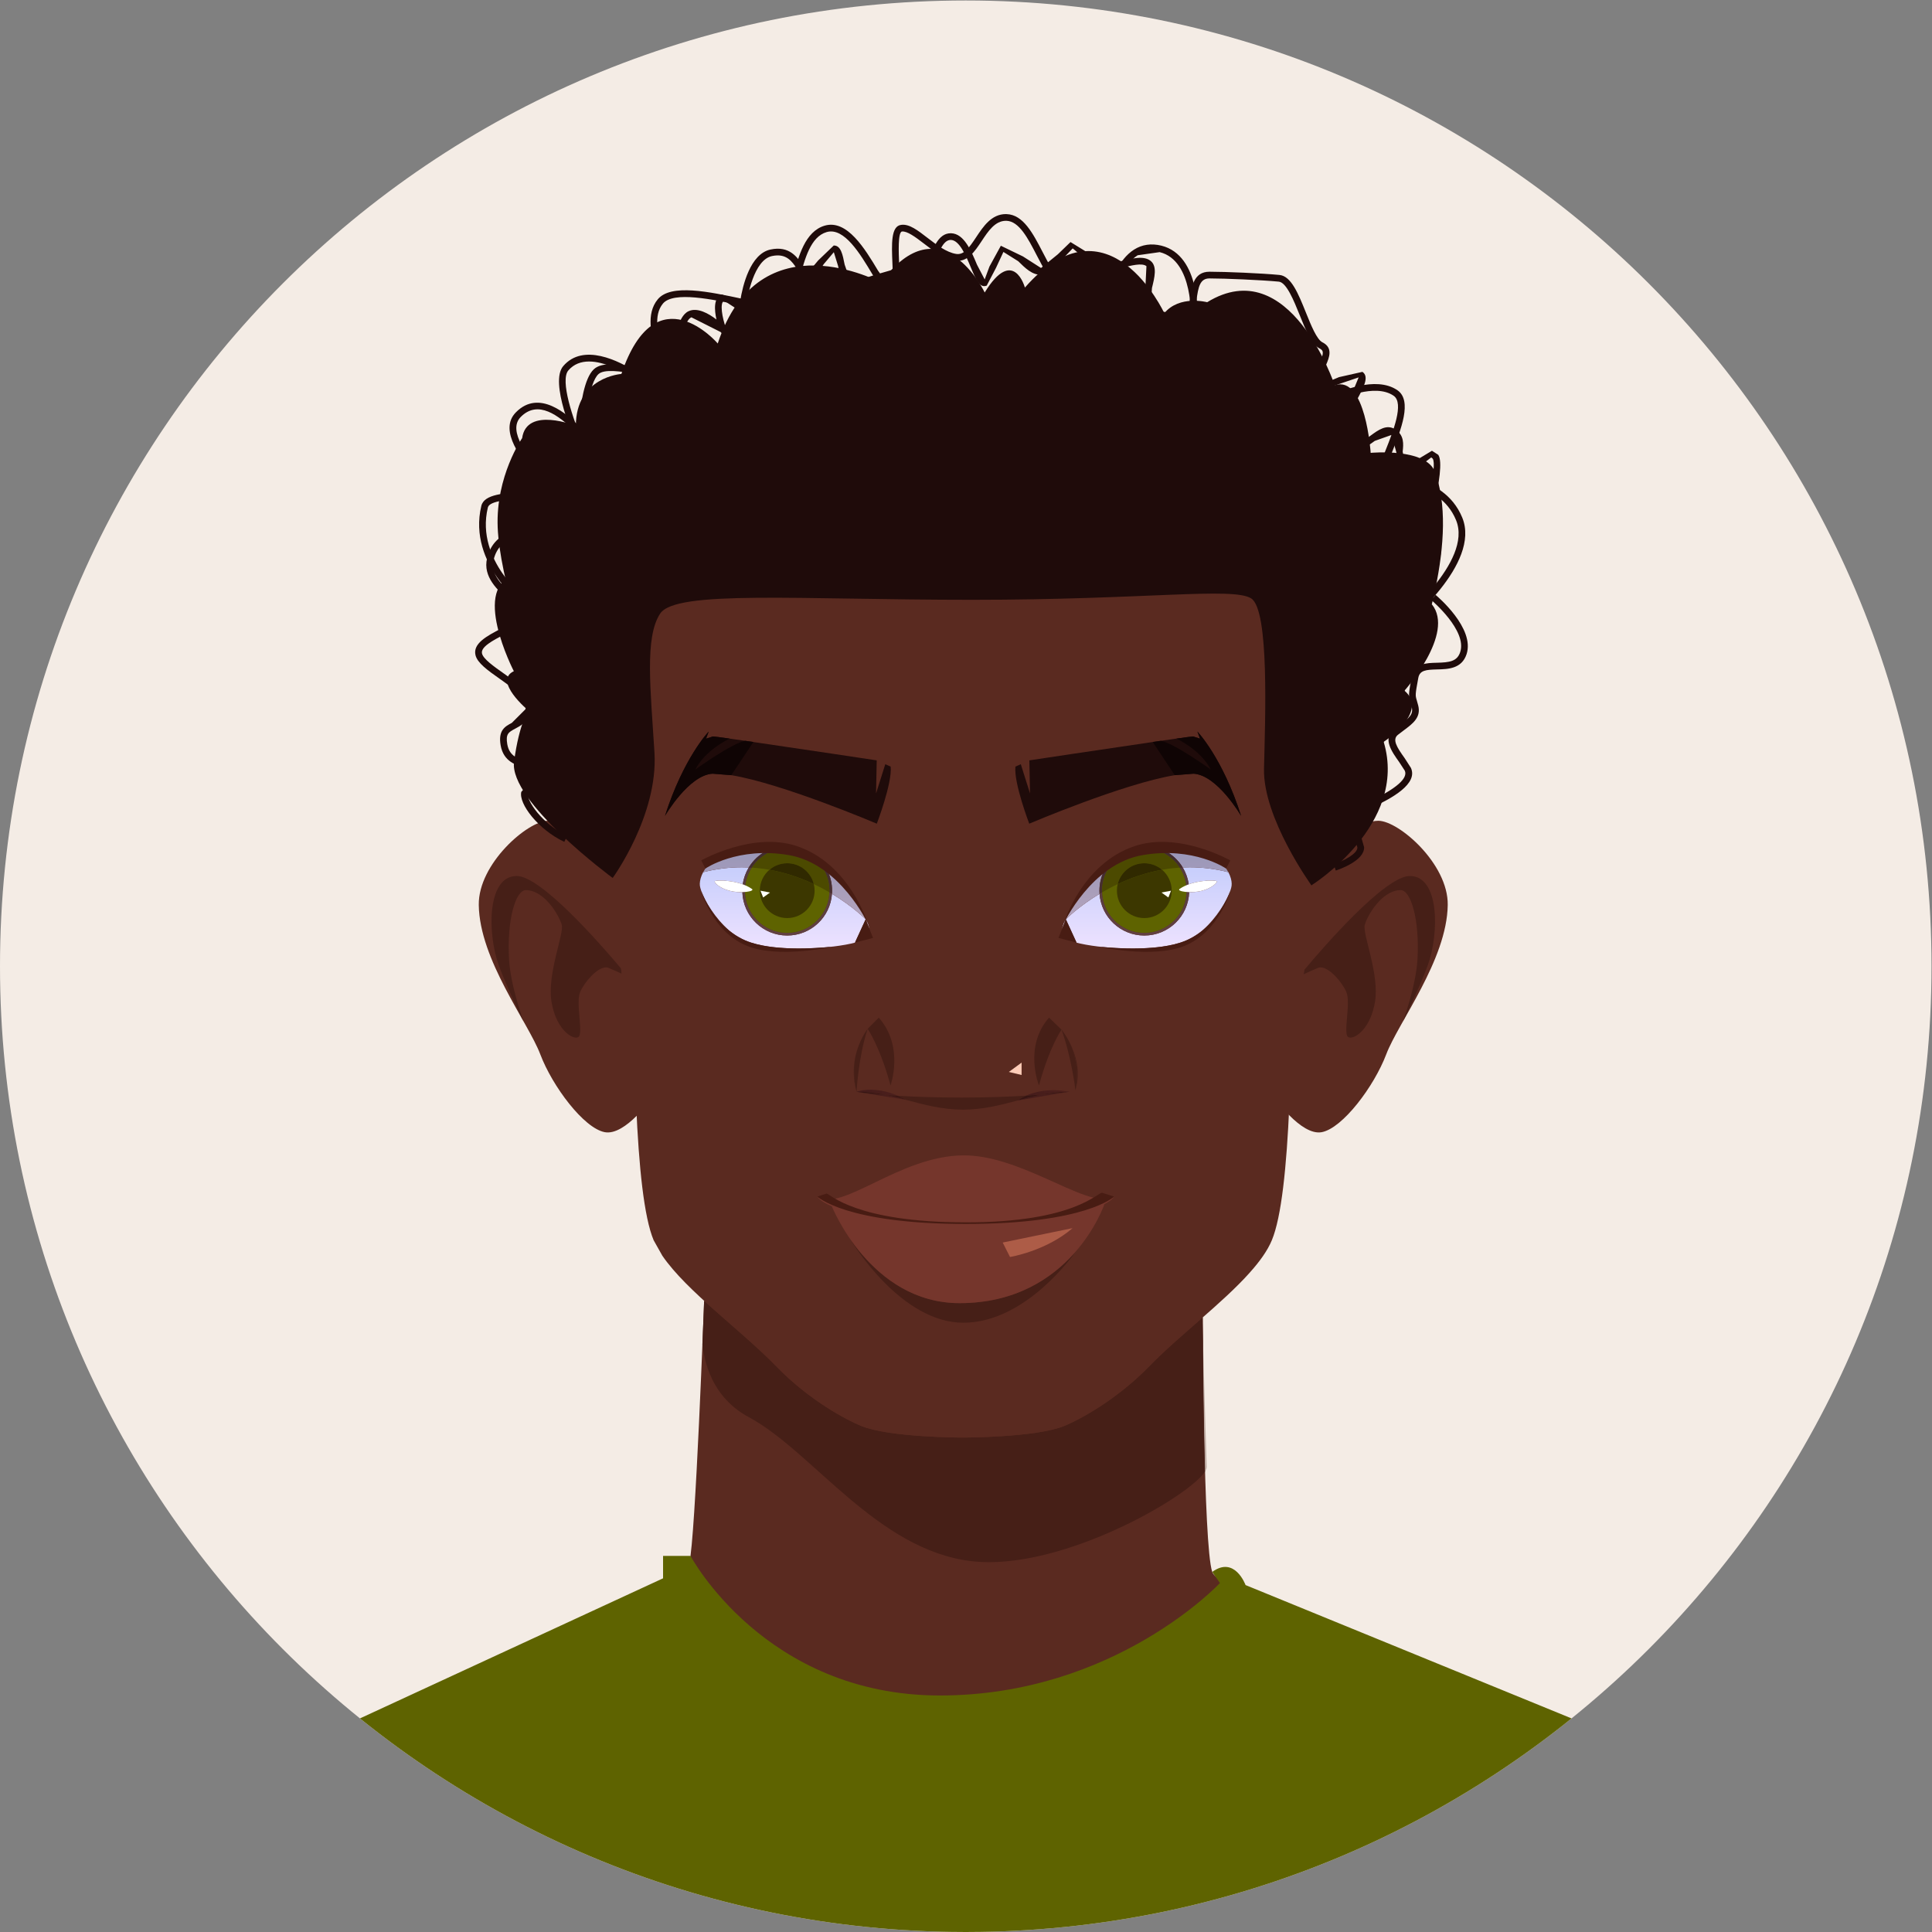 <?xml version="1.0" encoding="UTF-8" standalone="no"?>
<!-- Created with Inkscape (http://www.inkscape.org/) -->

<svg
   version="1.1"
   id="svg2"
   width="28"
   height="28"
   viewBox="0 0 28 28"
   sodipodi:docname="afroman.eps"
   xmlns:inkscape="http://www.inkscape.org/namespaces/inkscape"
   xmlns:sodipodi="http://sodipodi.sourceforge.net/DTD/sodipodi-0.dtd"
   xmlns="http://www.w3.org/2000/svg"
   xmlns:svg="http://www.w3.org/2000/svg">
  <rect x="0" y="0" width="28" height="28" fill="#808080" stroke="none"/>
  <defs
     id="defs6">
    <clipPath
       clipPathUnits="userSpaceOnUse"
       id="clipPath18">
      <path
         d="M 210,105 C 210,47.012 162.988,0 105,0 47.012,0 0,47.012 0,105 c 0,57.988 47.012,105 105,105 57.988,0 105,-47.012 105,-105"
         id="path16" />
    </clipPath>
    <clipPath
       clipPathUnits="userSpaceOnUse"
       id="clipPath70">
      <path
         d="M 210,105 C 210,47.012 162.988,0 105,0 47.012,0 0,47.012 0,105 c 0,57.988 47.012,105 105,105 57.988,0 105,-47.012 105,-105"
         id="path68" />
    </clipPath>
    <clipPath
       clipPathUnits="userSpaceOnUse"
       id="clipPath76">
      <path
         d="m 110.676,90.414 v 0 c 0.859,0.23 1.703,0.457 2.558,0.633 1.954,0.152 3.036,0.305 3.036,0.305 v 0 0 l -5.594,-0.938 m 0.898,0.516 c 0.649,0.289 1.641,0.594 2.946,0.594 0.531,0 1.117,-0.051 1.75,-0.172 -0.082,0 -0.161,0 -0.239,0 -0.965,0 -1.886,-0.121 -2.797,-0.305 -0.496,-0.039 -1.05,-0.078 -1.66,-0.117"
         id="path74" />
    </clipPath>
    <linearGradient
       x1="0"
       y1="0"
       x2="1"
       y2="0"
       gradientUnits="userSpaceOnUse"
       gradientTransform="matrix(5.593,0,0,-5.593,110.675,90.968)"
       spreadMethod="pad"
       id="linearGradient86">
      <stop
         style="stop-opacity:1;stop-color:#431b1b"
         offset="0"
         id="stop78" />
      <stop
         style="stop-opacity:1;stop-color:#431b1b"
         offset="0.016"
         id="stop80" />
      <stop
         style="stop-opacity:1;stop-color:#4e201c"
         offset="0.994"
         id="stop82" />
      <stop
         style="stop-opacity:1;stop-color:#4e201c"
         offset="1"
         id="stop84" />
    </linearGradient>
    <clipPath
       clipPathUnits="userSpaceOnUse"
       id="clipPath96">
      <path
         d="M 210,105 C 210,47.012 162.988,0 105,0 47.012,0 0,47.012 0,105 c 0,57.988 47.012,105 105,105 57.988,0 105,-47.012 105,-105"
         id="path94" />
    </clipPath>
    <clipPath
       clipPathUnits="userSpaceOnUse"
       id="clipPath102">
      <path
         d="m 110.676,90.414 c 0.004,0.004 0.312,0.254 0.898,0.516 0.61,0.039 1.164,0.078 1.66,0.117 -0.855,-0.176 -1.699,-0.402 -2.558,-0.633 m 2.558,0.633 c 0.911,0.184 1.832,0.305 2.797,0.305 0.078,0 0.157,0 0.239,0 v 0 c 0,0 -1.082,-0.152 -3.036,-0.305"
         id="path100" />
    </clipPath>
    <linearGradient
       x1="0"
       y1="0"
       x2="1"
       y2="0"
       gradientUnits="userSpaceOnUse"
       gradientTransform="matrix(5.593,0,0,-5.593,110.675,90.968)"
       spreadMethod="pad"
       id="linearGradient112">
      <stop
         style="stop-opacity:1;stop-color:#341413"
         offset="0"
         id="stop104" />
      <stop
         style="stop-opacity:1;stop-color:#341413"
         offset="0.016"
         id="stop106" />
      <stop
         style="stop-opacity:1;stop-color:#3d1814"
         offset="0.994"
         id="stop108" />
      <stop
         style="stop-opacity:1;stop-color:#3d1814"
         offset="1"
         id="stop110" />
    </linearGradient>
    <clipPath
       clipPathUnits="userSpaceOnUse"
       id="clipPath122">
      <path
         d="M 210,105 C 210,47.012 162.988,0 105,0 47.012,0 0,47.012 0,105 c 0,57.988 47.012,105 105,105 57.988,0 105,-47.012 105,-105"
         id="path120" />
    </clipPath>
    <clipPath
       clipPathUnits="userSpaceOnUse"
       id="clipPath128">
      <path
         d="m 98.527,90.465 -5.387,0.883 c 0.117,-0.02 1.184,-0.188 3.219,-0.344 0.723,-0.152 1.441,-0.344 2.168,-0.535 0,-0.004 0,-0.004 0,-0.004 m -0.898,0.453 c -0.457,0.027 -0.883,0.059 -1.27,0.086 -0.973,0.207 -1.957,0.348 -2.992,0.348 -0.082,0 -0.16,0 -0.238,0 v 0 c 0,0 0.574,0.219 1.535,0.219 0.773,0 1.793,-0.141 2.965,-0.652 m -4.5,0.434 v 0 0 0"
         id="path126" />
    </clipPath>
    <linearGradient
       x1="0"
       y1="0"
       x2="1"
       y2="0"
       gradientUnits="userSpaceOnUse"
       gradientTransform="matrix(5.399,0,0,-5.399,93.128,91.018)"
       spreadMethod="pad"
       id="linearGradient138">
      <stop
         style="stop-opacity:1;stop-color:#431b1b"
         offset="0"
         id="stop130" />
      <stop
         style="stop-opacity:1;stop-color:#431b1b"
         offset="0.016"
         id="stop132" />
      <stop
         style="stop-opacity:1;stop-color:#4e201c"
         offset="0.994"
         id="stop134" />
      <stop
         style="stop-opacity:1;stop-color:#4e201c"
         offset="1"
         id="stop136" />
    </linearGradient>
    <clipPath
       clipPathUnits="userSpaceOnUse"
       id="clipPath148">
      <path
         d="M 210,105 C 210,47.012 162.988,0 105,0 47.012,0 0,47.012 0,105 c 0,57.988 47.012,105 105,105 57.988,0 105,-47.012 105,-105"
         id="path146" />
    </clipPath>
    <clipPath
       clipPathUnits="userSpaceOnUse"
       id="clipPath154">
      <path
         d="m 98.527,90.469 c -0.727,0.191 -1.445,0.383 -2.168,0.535 0.387,-0.027 0.812,-0.059 1.27,-0.086 0.289,-0.129 0.59,-0.277 0.898,-0.449 m -2.168,0.535 c -2.035,0.156 -3.102,0.324 -3.219,0.344 l -0.012,0.004 v 0 0 c 0.078,0 0.156,0 0.238,0 1.035,0 2.019,-0.141 2.992,-0.348"
         id="path152" />
    </clipPath>
    <linearGradient
       x1="0"
       y1="0"
       x2="1"
       y2="0"
       gradientUnits="userSpaceOnUse"
       gradientTransform="matrix(5.399,0,0,-5.399,93.128,91.018)"
       spreadMethod="pad"
       id="linearGradient164">
      <stop
         style="stop-opacity:1;stop-color:#341413"
         offset="0"
         id="stop156" />
      <stop
         style="stop-opacity:1;stop-color:#341413"
         offset="0.016"
         id="stop158" />
      <stop
         style="stop-opacity:1;stop-color:#3d1814"
         offset="0.994"
         id="stop160" />
      <stop
         style="stop-opacity:1;stop-color:#3d1814"
         offset="1"
         id="stop162" />
    </linearGradient>
    <clipPath
       clipPathUnits="userSpaceOnUse"
       id="clipPath174">
      <path
         d="M 210,105 C 210,47.012 162.988,0 105,0 47.012,0 0,47.012 0,105 c 0,57.988 47.012,105 105,105 57.988,0 105,-47.012 105,-105"
         id="path172" />
    </clipPath>
    <clipPath
       clipPathUnits="userSpaceOnUse"
       id="clipPath204">
      <path
         d="M 210,105 C 210,47.012 162.988,0 105,0 47.012,0 0,47.012 0,105 c 0,57.988 47.012,105 105,105 57.988,0 105,-47.012 105,-105"
         id="path202" />
    </clipPath>
    <clipPath
       clipPathUnits="userSpaceOnUse"
       id="clipPath210">
      <path
         d="m 123.156,106.93 c -2.07,0 -3.734,0.211 -3.734,0.211 0,0 0,0 0.004,0 -0.969,0.117 -1.844,0.273 -2.528,0.461 l 0.149,-0.036 -1.164,2.536 -0.41,-1.032 c 0.086,0.348 0.218,0.735 0.406,1.145 -0.152,-0.363 -0.231,-0.574 -0.231,-0.574 0,0 0.153,0.371 0.457,0.945 -0.148,-0.305 -0.222,-0.484 -0.222,-0.484 0,0 1.347,1.378 3.664,2.773 0.176,-2.535 2.289,-4.535 4.863,-4.535 2.645,0 4.793,2.098 4.879,4.719 0.043,-0.004 0.09,-0.004 0.137,-0.004 0.402,0 0.847,0.043 1.254,0.152 1.105,0.289 1.699,0.906 1.609,1.035 -0.023,0.039 -0.262,0.074 -0.621,0.074 -0.605,0 -1.551,-0.093 -2.426,-0.41 -0.094,0.664 -0.32,1.285 -0.652,1.836 0.25,0.008 0.504,0.016 0.758,0.016 1.34,0 2.746,-0.16 4.207,-0.535 v 0 0 l -0.246,0.398 c 0,0 -0.696,0.629 -2.09,1.176 0.992,-0.301 1.59,-0.582 1.59,-0.582 0,0 -0.004,0.004 -0.008,0.012 0.894,-0.895 1.176,-1.895 1.101,-2.473 -0.015,-0.145 -0.066,-0.332 -0.144,-0.559 v 0 c 0,0 -0.004,-0.007 -0.012,-0.027 -0.383,-1.059 -1.43,-2.883 -3.012,-4.277 -0.671,-0.551 -1.468,-1.028 -2.406,-1.325 -1.551,-0.5 -3.492,-0.636 -5.172,-0.636"
         id="path208" />
    </clipPath>
    <linearGradient
       x1="0"
       y1="0"
       x2="1"
       y2="0"
       gradientUnits="userSpaceOnUse"
       gradientTransform="matrix(0,11.199,11.199,0,124.651,106.872)"
       spreadMethod="pad"
       id="linearGradient218">
      <stop
         style="stop-opacity:1;stop-color:#eee2ff"
         offset="0"
         id="stop212" />
      <stop
         style="stop-opacity:1;stop-color:#bdc9fb"
         offset="0.996"
         id="stop214" />
      <stop
         style="stop-opacity:1;stop-color:#bdc9fb"
         offset="1"
         id="stop216" />
    </linearGradient>
    <clipPath
       clipPathUnits="userSpaceOnUse"
       id="clipPath228">
      <path
         d="M 210,105 C 210,47.012 162.988,0 105,0 47.012,0 0,47.012 0,105 c 0,57.988 47.012,105 105,105 57.988,0 105,-47.012 105,-105"
         id="path226" />
    </clipPath>
    <clipPath
       clipPathUnits="userSpaceOnUse"
       id="clipPath238">
      <path
         d="M 210,105 C 210,47.012 162.988,0 105,0 47.012,0 0,47.012 0,105 c 0,57.988 47.012,105 105,105 57.988,0 105,-47.012 105,-105"
         id="path236" />
    </clipPath>
    <clipPath
       clipPathUnits="userSpaceOnUse"
       id="clipPath244">
      <path
         d="m 124.41,108.34 c -2.574,0 -4.687,2 -4.863,4.535 0.09,0.055 0.183,0.109 0.277,0.164 0.094,-2.453 2.114,-4.414 4.586,-4.414 2.488,0 4.516,1.977 4.594,4.449 0.09,-0.008 0.184,-0.015 0.285,-0.015 -0.086,-2.621 -2.234,-4.719 -4.879,-4.719 m 4.559,5.457 c -0.09,0.703 -0.336,1.359 -0.707,1.926 0.109,0.007 0.218,0.011 0.328,0.019 0.332,-0.551 0.558,-1.172 0.652,-1.836 -0.094,-0.035 -0.183,-0.07 -0.273,-0.109"
         id="path242" />
    </clipPath>
    <linearGradient
       x1="0"
       y1="0"
       x2="1"
       y2="0"
       gradientUnits="userSpaceOnUse"
       gradientTransform="matrix(0,11.199,11.199,0,124.651,106.872)"
       spreadMethod="pad"
       id="linearGradient252">
      <stop
         style="stop-opacity:1;stop-color:#654142"
         offset="0"
         id="stop246" />
      <stop
         style="stop-opacity:1;stop-color:#503a41"
         offset="0.996"
         id="stop248" />
      <stop
         style="stop-opacity:1;stop-color:#503a41"
         offset="1"
         id="stop250" />
    </linearGradient>
    <clipPath
       clipPathUnits="userSpaceOnUse"
       id="clipPath262">
      <path
         d="M 210,105 C 210,47.012 162.988,0 105,0 47.012,0 0,47.012 0,105 c 0,57.988 47.012,105 105,105 57.988,0 105,-47.012 105,-105"
         id="path260" />
    </clipPath>
    <clipPath
       clipPathUnits="userSpaceOnUse"
       id="clipPath286">
      <path
         d="M 210,105 C 210,47.012 162.988,0 105,0 47.012,0 0,47.012 0,105 c 0,57.988 47.012,105 105,105 57.988,0 105,-47.012 105,-105"
         id="path284" />
    </clipPath>
    <clipPath
       clipPathUnits="userSpaceOnUse"
       id="clipPath292">
      <path
         d="m 115.883,110.102 c 0,0 0.074,0.179 0.222,0.484 0.301,0.57 0.75,1.344 1.344,2.164 0.715,0.91 1.586,1.82 2.582,2.621 -0.316,-0.648 -0.496,-1.379 -0.496,-2.152 0,-0.117 0.004,-0.231 0.012,-0.344 -2.317,-1.395 -3.664,-2.773 -3.664,-2.773 m 17.672,5.121 c -1.461,0.375 -2.867,0.535 -4.207,0.535 -0.254,0 -0.508,-0.008 -0.758,-0.016 -0.461,0.762 -1.125,1.387 -1.918,1.801 1.812,-0.031 3.43,-0.402 4.547,-0.746 1.394,-0.547 2.09,-1.176 2.09,-1.176 l 0.246,-0.398"
         id="path290" />
    </clipPath>
    <linearGradient
       x1="0"
       y1="0"
       x2="1"
       y2="0"
       gradientUnits="userSpaceOnUse"
       gradientTransform="matrix(0,11.199,11.199,0,124.651,106.872)"
       spreadMethod="pad"
       id="linearGradient300">
      <stop
         style="stop-opacity:1;stop-color:#bfa9bc"
         offset="0"
         id="stop294" />
      <stop
         style="stop-opacity:1;stop-color:#9896b9"
         offset="0.996"
         id="stop296" />
      <stop
         style="stop-opacity:1;stop-color:#9896b9"
         offset="1"
         id="stop298" />
    </linearGradient>
    <clipPath
       clipPathUnits="userSpaceOnUse"
       id="clipPath310">
      <path
         d="M 210,105 C 210,47.012 162.988,0 105,0 47.012,0 0,47.012 0,105 c 0,57.988 47.012,105 105,105 57.988,0 105,-47.012 105,-105"
         id="path308" />
    </clipPath>
    <clipPath
       clipPathUnits="userSpaceOnUse"
       id="clipPath320">
      <path
         d="M 210,105 C 210,47.012 162.988,0 105,0 47.012,0 0,47.012 0,105 c 0,57.988 47.012,105 105,105 57.988,0 105,-47.012 105,-105"
         id="path318" />
    </clipPath>
    <clipPath
       clipPathUnits="userSpaceOnUse"
       id="clipPath326">
      <path
         d="m 119.547,112.875 c -0.008,0.113 -0.012,0.227 -0.012,0.344 0,0.773 0.18,1.504 0.496,2.152 0.196,0.156 0.399,0.309 0.602,0.457 -0.512,-0.742 -0.813,-1.64 -0.813,-2.609 0,-0.063 0,-0.121 0.004,-0.18 -0.094,-0.055 -0.187,-0.109 -0.277,-0.164 m 8.715,2.848 c -0.539,0.828 -1.34,1.472 -2.285,1.816 0.152,0.004 0.3,0.008 0.453,0.008 0.078,0 0.16,0 0.242,-0.004 0.793,-0.414 1.457,-1.039 1.918,-1.801 -0.11,-0.008 -0.219,-0.012 -0.328,-0.019"
         id="path324" />
    </clipPath>
    <linearGradient
       x1="0"
       y1="0"
       x2="1"
       y2="0"
       gradientUnits="userSpaceOnUse"
       gradientTransform="matrix(0,11.199,11.199,0,124.651,106.872)"
       spreadMethod="pad"
       id="linearGradient334">
      <stop
         style="stop-opacity:1;stop-color:#513130"
         offset="0"
         id="stop328" />
      <stop
         style="stop-opacity:1;stop-color:#402c30"
         offset="0.996"
         id="stop330" />
      <stop
         style="stop-opacity:1;stop-color:#402c30"
         offset="1"
         id="stop332" />
    </linearGradient>
    <clipPath
       clipPathUnits="userSpaceOnUse"
       id="clipPath344">
      <path
         d="M 210,105 C 210,47.012 162.988,0 105,0 47.012,0 0,47.012 0,105 c 0,57.988 47.012,105 105,105 57.988,0 105,-47.012 105,-105"
         id="path342" />
    </clipPath>
    <clipPath
       clipPathUnits="userSpaceOnUse"
       id="clipPath360">
      <path
         d="M 210,105 C 210,47.012 162.988,0 105,0 47.012,0 0,47.012 0,105 c 0,57.988 47.012,105 105,105 57.988,0 105,-47.012 105,-105"
         id="path358" />
    </clipPath>
    <clipPath
       clipPathUnits="userSpaceOnUse"
       id="clipPath366">
      <path
         d="m 86.844,106.93 c -1.68,0 -3.621,0.136 -5.172,0.636 -0.938,0.297 -1.734,0.774 -2.406,1.325 -1.574,1.386 -2.617,3.199 -3.008,4.265 -0.008,0.028 -0.016,0.039 -0.016,0.039 v 0 c -0.078,0.223 -0.129,0.414 -0.148,0.559 -0.07,0.578 0.211,1.578 1.105,2.473 -0.004,-0.008 -0.008,-0.012 -0.008,-0.012 0,0 0.598,0.281 1.59,0.582 -1.395,-0.547 -2.09,-1.176 -2.09,-1.176 l -0.242,-0.398 c 1.457,0.375 2.863,0.535 4.203,0.535 0.254,0 0.508,-0.008 0.758,-0.016 -0.332,-0.551 -0.559,-1.172 -0.652,-1.836 -0.875,0.317 -1.82,0.41 -2.426,0.41 -0.359,0 -0.598,-0.035 -0.621,-0.074 -0.09,-0.129 0.504,-0.746 1.609,-1.035 0.406,-0.109 0.852,-0.152 1.254,-0.152 0.047,0 0.094,0 0.137,0.004 0.086,-2.621 2.238,-4.719 4.875,-4.719 2.582,0 4.691,2 4.867,4.535 2.316,-1.395 3.664,-2.773 3.664,-2.773 v 0 l -1.164,-2.536 0.148,0.036 c -0.684,-0.188 -1.559,-0.344 -2.527,-0.461 0.004,0 0.004,0 0.004,0 0,0 -1.664,-0.211 -3.734,-0.211 m 7.684,2.14 -0.41,1.032 v 0 c 0,0 -0.074,0.179 -0.223,0.484 0.305,-0.574 0.457,-0.945 0.457,-0.945 0,0 -0.078,0.211 -0.231,0.574 0.188,-0.41 0.324,-0.797 0.406,-1.145"
         id="path364" />
    </clipPath>
    <linearGradient
       x1="0"
       y1="0"
       x2="1"
       y2="0"
       gradientUnits="userSpaceOnUse"
       gradientTransform="matrix(0,11.199,-11.199,0,85.349,106.872)"
       spreadMethod="pad"
       id="linearGradient374">
      <stop
         style="stop-opacity:1;stop-color:#eee2ff"
         offset="0"
         id="stop368" />
      <stop
         style="stop-opacity:1;stop-color:#bdc9fb"
         offset="0.996"
         id="stop370" />
      <stop
         style="stop-opacity:1;stop-color:#bdc9fb"
         offset="1"
         id="stop372" />
    </linearGradient>
    <clipPath
       clipPathUnits="userSpaceOnUse"
       id="clipPath384">
      <path
         d="M 210,105 C 210,47.012 162.988,0 105,0 47.012,0 0,47.012 0,105 c 0,57.988 47.012,105 105,105 57.988,0 105,-47.012 105,-105"
         id="path382" />
    </clipPath>
    <clipPath
       clipPathUnits="userSpaceOnUse"
       id="clipPath394">
      <path
         d="M 210,105 C 210,47.012 162.988,0 105,0 47.012,0 0,47.012 0,105 c 0,57.988 47.012,105 105,105 57.988,0 105,-47.012 105,-105"
         id="path392" />
    </clipPath>
    <clipPath
       clipPathUnits="userSpaceOnUse"
       id="clipPath400">
      <path
         d="m 85.586,108.34 c -2.637,0 -4.789,2.098 -4.875,4.719 0.102,0 0.195,0.007 0.285,0.015 0.078,-2.472 2.106,-4.449 4.59,-4.449 2.477,0 4.496,1.961 4.59,4.414 0.094,-0.055 0.188,-0.109 0.277,-0.164 -0.176,-2.535 -2.285,-4.535 -4.867,-4.535 m -4.555,5.457 c -0.09,0.039 -0.18,0.074 -0.274,0.109 0.094,0.664 0.32,1.285 0.652,1.836 0.109,-0.008 0.219,-0.012 0.328,-0.019 -0.371,-0.567 -0.617,-1.223 -0.707,-1.926"
         id="path398" />
    </clipPath>
    <linearGradient
       x1="0"
       y1="0"
       x2="1"
       y2="0"
       gradientUnits="userSpaceOnUse"
       gradientTransform="matrix(0,11.199,-11.199,0,85.349,106.872)"
       spreadMethod="pad"
       id="linearGradient408">
      <stop
         style="stop-opacity:1;stop-color:#654142"
         offset="0"
         id="stop402" />
      <stop
         style="stop-opacity:1;stop-color:#503a41"
         offset="0.996"
         id="stop404" />
      <stop
         style="stop-opacity:1;stop-color:#503a41"
         offset="1"
         id="stop406" />
    </linearGradient>
    <clipPath
       clipPathUnits="userSpaceOnUse"
       id="clipPath418">
      <path
         d="M 210,105 C 210,47.012 162.988,0 105,0 47.012,0 0,47.012 0,105 c 0,57.988 47.012,105 105,105 57.988,0 105,-47.012 105,-105"
         id="path416" />
    </clipPath>
    <clipPath
       clipPathUnits="userSpaceOnUse"
       id="clipPath442">
      <path
         d="M 210,105 C 210,47.012 162.988,0 105,0 47.012,0 0,47.012 0,105 c 0,57.988 47.012,105 105,105 57.988,0 105,-47.012 105,-105"
         id="path440" />
    </clipPath>
    <clipPath
       clipPathUnits="userSpaceOnUse"
       id="clipPath448">
      <path
         d="m 94.117,110.102 c 0,0 -1.348,1.378 -3.664,2.773 0.008,0.113 0.012,0.227 0.012,0.344 0,0.773 -0.18,1.504 -0.496,2.152 0.996,-0.801 1.867,-1.711 2.582,-2.621 0.594,-0.82 1.043,-1.594 1.344,-2.164 0.148,-0.305 0.223,-0.484 0.223,-0.484 m -17.668,5.121 0.242,0.398 c 0,0 0.695,0.629 2.09,1.176 1.117,0.344 2.734,0.715 4.547,0.746 -0.789,-0.414 -1.457,-1.039 -1.918,-1.801 -0.25,0.008 -0.504,0.016 -0.758,0.016 -1.34,0 -2.746,-0.16 -4.203,-0.535"
         id="path446" />
    </clipPath>
    <linearGradient
       x1="0"
       y1="0"
       x2="1"
       y2="0"
       gradientUnits="userSpaceOnUse"
       gradientTransform="matrix(0,11.199,-11.199,0,85.349,106.872)"
       spreadMethod="pad"
       id="linearGradient456">
      <stop
         style="stop-opacity:1;stop-color:#bfa9bc"
         offset="0"
         id="stop450" />
      <stop
         style="stop-opacity:1;stop-color:#9896b9"
         offset="0.996"
         id="stop452" />
      <stop
         style="stop-opacity:1;stop-color:#9896b9"
         offset="1"
         id="stop454" />
    </linearGradient>
    <clipPath
       clipPathUnits="userSpaceOnUse"
       id="clipPath466">
      <path
         d="M 210,105 C 210,47.012 162.988,0 105,0 47.012,0 0,47.012 0,105 c 0,57.988 47.012,105 105,105 57.988,0 105,-47.012 105,-105"
         id="path464" />
    </clipPath>
    <clipPath
       clipPathUnits="userSpaceOnUse"
       id="clipPath476">
      <path
         d="M 210,105 C 210,47.012 162.988,0 105,0 47.012,0 0,47.012 0,105 c 0,57.988 47.012,105 105,105 57.988,0 105,-47.012 105,-105"
         id="path474" />
    </clipPath>
    <clipPath
       clipPathUnits="userSpaceOnUse"
       id="clipPath482">
      <path
         d="m 90.453,112.875 c -0.09,0.055 -0.184,0.109 -0.277,0.164 0.004,0.059 0.004,0.117 0.004,0.18 0,0.969 -0.301,1.867 -0.812,2.609 0.207,-0.148 0.406,-0.301 0.602,-0.457 0.316,-0.648 0.496,-1.379 0.496,-2.152 0,-0.117 -0.004,-0.231 -0.012,-0.344 m -8.715,2.848 c -0.109,0.007 -0.219,0.011 -0.328,0.019 0.461,0.762 1.129,1.387 1.918,1.801 0.082,0.004 0.164,0.004 0.242,0.004 0.152,0 0.301,-0.004 0.453,-0.008 -0.945,-0.344 -1.746,-0.988 -2.285,-1.816"
         id="path480" />
    </clipPath>
    <linearGradient
       x1="0"
       y1="0"
       x2="1"
       y2="0"
       gradientUnits="userSpaceOnUse"
       gradientTransform="matrix(0,11.199,-11.199,0,85.349,106.872)"
       spreadMethod="pad"
       id="linearGradient490">
      <stop
         style="stop-opacity:1;stop-color:#513130"
         offset="0"
         id="stop484" />
      <stop
         style="stop-opacity:1;stop-color:#402c30"
         offset="0.996"
         id="stop486" />
      <stop
         style="stop-opacity:1;stop-color:#402c30"
         offset="1"
         id="stop488" />
    </linearGradient>
    <clipPath
       clipPathUnits="userSpaceOnUse"
       id="clipPath500">
      <path
         d="M 210,105 C 210,47.012 162.988,0 105,0 47.012,0 0,47.012 0,105 c 0,57.988 47.012,105 105,105 57.988,0 105,-47.012 105,-105"
         id="path498" />
    </clipPath>
  </defs>
  <sodipodi:namedview
     id="namedview4"
     pagecolor="#ffffff"
     bordercolor="#000000"
     borderopacity="0.25"
     inkscape:showpageshadow="2"
     inkscape:pageopacity="0.0"
     inkscape:pagecheckerboard="0"
     inkscape:deskcolor="#d1d1d1" />
  <g
     id="g8"
     inkscape:groupmode="layer"
     inkscape:label="ink_ext_XXXXXX"
     transform="matrix(1.333,0,0,-1.333,0,28)">
    <g
       id="g10"
       transform="scale(0.1)">
      <g
         id="g12">
        <g
           id="g14"
           clip-path="url(#clipPath18)">
          <path
             d="M 210,105 C 210,47.012 162.988,0 105,0 47.012,0 0,47.012 0,105 c 0,57.988 47.012,105 105,105 57.988,0 105,-47.012 105,-105"
             style="fill:#f4ece5;fill-opacity:1;fill-rule:nonzero;stroke:none"
             id="path20" />
          <path
             d="m 76.555,68.625 c 0,0 -0.949,-25.926 -1.609,-28.488 C 74.285,37.574 40.535,23.223 40.535,23.223 H 169.465 c 0,0 -36.68,12.961 -37.668,15.926 -0.988,2.965 -1.016,27.688 -1.016,27.688 L 76.555,68.625"
             style="fill:#5a2a20;fill-opacity:1;fill-rule:nonzero;stroke:none"
             id="path22" />
          <path
             d="M 75.074,40.891 H 72.09 V 38.453 L 39.137,23.223 C 39.137,23.223 62.648,0 105,0 c 42.352,0 65.863,23.223 65.863,23.223 l -35.441,14.496 c 0,0 -1.172,3.223 -3.625,1.43 l 0.84,-1.207 c 0,0 -11.418,-12.227 -30.457,-12.227 -19.035,0 -27.106,15.176 -27.106,15.176"
             style="fill:#5e6300;fill-opacity:1;fill-rule:nonzero;stroke:none"
             id="path24" />
          <path
             d="m 140.809,112.617 c 0,0 5.39,8.219 9.05,8.199 2.231,-0.011 7.606,-4.683 7.543,-9.152 -0.082,-5.973 -5.371,-12.762 -6.687,-16.242 -1.32,-3.484 -4.735,-8.024 -7.004,-8.461 -2.27,-0.438 -5.227,3.856 -5.227,3.856 0,0 1.106,16.383 2.325,21.801"
             style="fill:#5a2a20;fill-opacity:1;fill-rule:nonzero;stroke:none"
             id="path26" />
          <path
             d="m 152.551,99.027 v 0 0 z"
             style="fill:#bfada5;fill-opacity:1;fill-rule:nonzero;stroke:none"
             id="path28" />
          <path
             d="m 146.824,97.242 c -0.094,0 -0.172,0.019 -0.238,0.055 -0.606,0.332 0.328,3.734 -0.223,4.941 -0.496,1.094 -1.843,2.637 -2.789,2.637 -0.097,0 -0.195,-0.02 -0.285,-0.055 -0.527,-0.218 -1.133,-0.496 -1.551,-0.691 0.02,0.152 0.039,0.309 0.059,0.461 2.039,2.433 8.769,10.223 11.488,10.223 3.223,0 3.223,-6.223 1.922,-9.774 -0.894,-2.437 -2.629,-5.949 -2.656,-6.012 v 0 c 0.012,0.039 1.39,3.832 1.558,6.672 0.254,4.387 -0.718,7.578 -1.828,7.578 h -0.004 c -2.039,-0.015 -3.644,-2.8 -3.898,-3.789 -0.258,-0.988 1.609,-5.328 1.117,-8.347 -0.441,-2.688 -1.926,-3.899 -2.672,-3.899"
             style="fill:#461f17;fill-opacity:1;fill-rule:nonzero;stroke:none"
             id="path30" />
          <path
             d="m 68.648,112.617 c 0,0 -5.394,8.219 -9.055,8.199 -2.227,-0.011 -7.602,-4.683 -7.539,-9.152 0.078,-5.973 5.371,-12.762 6.688,-16.242 1.32,-3.484 4.731,-8.024 7,-8.461 2.273,-0.438 5.227,3.856 5.227,3.856 0,0 -1.102,16.383 -2.32,21.801"
             style="fill:#5a2a20;fill-opacity:1;fill-rule:nonzero;stroke:none"
             id="path32" />
          <path
             d="m 131.016,50.07 c -0.149,5.184 -0.203,10.895 -0.223,14.133 0.121,-4.379 0.344,-12.152 0.406,-13.621 0.004,-0.141 -0.058,-0.312 -0.183,-0.512 M 76.367,63.879 v 0 c 0,0 0,0 0,0.004 v -0.004 m 0.188,4.746 v 0 0 0"
             style="fill:#bfada5;fill-opacity:1;fill-rule:nonzero;stroke:none"
             id="path34" />
          <path
             d="m 107.539,40.211 c -0.648,0 -1.285,0.035 -1.906,0.105 -10.289,1.211 -17.297,11.938 -24.215,15.656 -3.539,1.902 -4.731,5.168 -5.051,7.906 v 0.004 c 0.148,3.379 0.188,4.742 0.188,4.742 v 0 0 c 2.617,-2.394 5.606,-4.816 7.852,-7.133 3.672,-3.773 7.711,-5.852 9.23,-6.473 3.07,-1.262 11.035,-1.262 11.035,-1.262 0,0 7.965,0 11.035,1.262 1.008,0.41 3.141,1.477 5.535,3.258 l 0.016,0.012 c 1.195,0.887 2.461,1.953 3.676,3.203 1.671,1.723 3.754,3.504 5.789,5.289 0.015,-0.508 0.039,-1.426 0.07,-2.578 0.02,-3.238 0.074,-8.949 0.223,-14.133 -1.649,-2.594 -14.024,-9.859 -23.477,-9.859"
             style="fill:#461f17;fill-opacity:1;fill-rule:nonzero;stroke:none"
             id="path36" />
          <path
             d="m 62.633,97.242 c -0.746,0 -2.234,1.211 -2.672,3.899 -0.496,3.019 1.371,7.359 1.117,8.347 -0.258,0.989 -1.863,3.774 -3.898,3.789 -0.004,0 -0.004,0 -0.008,0 -1.105,0 -2.078,-3.191 -1.824,-7.578 0.168,-2.855 1.559,-6.672 1.559,-6.672 0,0 -1.758,3.555 -2.656,6.012 -1.301,3.551 -1.301,9.774 1.922,9.774 2.66,0 9.164,-7.461 11.351,-10.059 0.024,-0.191 0.047,-0.379 0.07,-0.566 -0.41,0.191 -0.949,0.433 -1.43,0.632 -0.09,0.035 -0.184,0.055 -0.281,0.055 -0.945,0 -2.297,-1.543 -2.793,-2.637 -0.547,-1.207 0.383,-4.609 -0.219,-4.941 -0.066,-0.035 -0.148,-0.055 -0.238,-0.055"
             style="fill:#461f17;fill-opacity:1;fill-rule:nonzero;stroke:none"
             id="path38" />
          <path
             d="m 142.305,109.102 c -0.59,-6.438 -1.832,-12.446 -2.125,-19.18 -0.293,-6.734 -0.856,-12.211 -1.903,-14.715 -0.468,-1.125 -1.308,-2.297 -2.367,-3.477 l -0.004,-0.008 c -2.992,-3.367 -7.75,-6.906 -10.972,-10.23 -1.215,-1.25 -2.481,-2.316 -3.676,-3.203 l -0.016,-0.012 c -2.394,-1.781 -4.527,-2.848 -5.535,-3.258 -3.07,-1.262 -11.035,-1.262 -11.035,-1.262 0,0 -7.965,0 -11.035,1.262 -1.52,0.621 -5.559,2.699 -9.23,6.473 -3.805,3.926 -9.742,8.152 -12.395,12.035 l -0.945,1.68 c -1.051,2.504 -1.613,7.981 -1.902,14.715 -0.297,6.734 -1.543,12.742 -2.125,19.18 -0.586,6.445 -1.316,28.773 0.582,33.902 1.91,5.125 24.457,18.891 37.051,18.891 8.84,0 22.586,-6.782 30.648,-12.602 3.426,-2.469 5.825,-4.766 6.395,-6.289 1.906,-5.129 1.176,-27.457 0.59,-33.902"
             style="fill:#5a2a20;fill-opacity:1;fill-rule:nonzero;stroke:none"
             id="path40" />
          <path
             d="m 154.32,149.168 -0.699,0.215 c 1.453,4.738 2.652,10.07 2.149,10.801 l -0.153,0.132 h -0.015 l -0.93,-0.711 -2.375,-0.738 -0.524,2.168 -0.488,1.727 -1.816,-0.645 c -0.969,-0.707 -2.176,-1.59 -3.52,-0.558 -1.426,1.093 -0.179,3.347 0.821,5.16 l 0.945,2.301 -1.758,-0.594 -2.008,-0.692 -0.652,0.532 0.207,2.406 c 0.414,0.976 0.449,1.254 -0.055,1.508 -0.863,0.429 -1.484,1.972 -2.14,3.609 -0.641,1.586 -1.438,3.559 -2.27,3.641 -1.879,0.179 -5.844,0.351 -7.543,0.351 -1.027,0 -1.219,-0.906 -1.41,-2.394 l -0.106,-0.735 -1.019,-1.113 c -1.301,-0.492 -3.496,-0.09 -4.313,0.574 -0.671,0.547 -0.402,1.641 -0.113,2.801 l 0.11,2.199 c -0.465,0.387 -1.665,0.075 -2.719,-0.195 -0.942,-0.242 -1.824,-0.469 -2.446,-0.313 l -1.699,1.469 -1.152,0.973 -1.027,-1.07 c -0.59,-0.809 -1.262,-1.727 -2.379,-1.793 -1,-0.063 -1.789,0.754 -2.52,1.468 l -1.609,1.008 -0.809,-1.738 -1.008,-1.926 c -0.773,-0.308 -1.191,0.707 -1.734,2 -0.516,1.238 -1.227,2.942 -2.16,2.969 h -0.024 c -0.855,0 -1.351,-1.461 -1.793,-2.754 -0.445,-1.313 -0.804,-2.453 -1.703,-2.367 l -1.609,0.683 -1.234,0.438 -1.672,-0.488 c -1.168,-0.399 -2.379,-0.809 -3.094,-0.622 -0.727,0.18 -0.926,1.204 -1.137,2.286 l -0.461,1.492 -1.098,-1.301 c -0.613,-0.93 -1.258,-1.887 -2,-1.512 l -0.883,0.965 c -0.578,0.867 -1.184,1.758 -2.75,1.426 -1.934,-0.418 -2.703,-4.324 -2.836,-5.797 l -0.102,-1.117 -0.574,0.965 -1.68,1.093 c -0.516,-0.199 -0.211,-1.882 0.211,-3.019 l 0.586,-1.594 -1.192,1.215 -3.172,1.598 c -0.824,-0.383 -1.172,-2.879 -1.195,-4.36 l -0.012,-0.59 -0.523,0.274 c -1.191,0.613 -3.141,1.254 -3.527,0.66 l 0.332,-2.723 0.828,-1.535 -1.375,1.071 c -0.051,0.043 -5.492,4.242 -7.906,1.421 -0.914,-1.07 0.496,-5.339 1.594,-7.777 l -0.664,-0.301 c -0.309,0.688 -2.996,6.778 -1.484,8.551 2.18,2.551 6.074,0.559 7.91,-0.617 l 0.156,2.305 c 0.723,1.121 2.894,0.324 3.965,-0.164 0.074,1.214 0.371,3.875 1.594,4.445 0.953,0.449 2.188,-0.25 3.035,-0.902 -0.23,1.042 -0.328,2.371 0.574,2.722 l 2.012,-0.68 c 0.27,1.657 1.09,5.094 3.289,5.567 2.07,0.445 2.938,-0.867 3.512,-1.731 l 0.602,-0.722 h 0.008 l 1.059,1.261 1.695,1.629 h 0.024 c 0.758,0 0.953,-1.007 1.164,-2.078 l 0.598,-1.718 c 0.519,-0.125 1.719,0.277 2.684,0.601 l 1.797,0.52 1.754,-0.555 1.27,-0.559 0.945,1.875 c 0.516,1.524 1.101,3.246 2.476,3.246 h 0.051 c 1.407,-0.039 2.184,-1.91 2.813,-3.418 l 0.836,-1.601 0.519,1.398 1.239,2.262 2.402,-1.16 1.965,-1.258 1.832,1.492 1.375,1.328 1.972,-1.214 1.297,-1.211 2.086,0.312 c 1.285,0.332 2.613,0.676 3.367,0.055 0.715,-0.59 0.418,-1.785 0.133,-2.938 l -0.133,-2.058 c 0.637,-0.52 2.567,-0.852 3.594,-0.457 l 0.559,0.547 0.101,0.71 c 0.172,1.352 0.391,3.028 2.133,3.028 1.731,0 5.664,-0.164 7.613,-0.352 1.278,-0.125 2.051,-2.054 2.875,-4.097 0.551,-1.368 1.176,-2.922 1.793,-3.227 1.184,-0.594 0.731,-1.664 0.399,-2.445 l -0.246,-1.762 0.203,-0.187 1.445,0.609 2.547,0.574 c 0.781,-0.535 0.121,-1.734 -0.719,-3.254 -0.867,-1.566 -1.941,-3.519 -1.011,-4.23 0.847,-0.653 1.566,-0.219 2.644,0.57 0.805,0.59 1.719,1.254 2.637,0.672 1.019,-0.652 0.91,-1.633 0.824,-2.422 l 0.285,-1.543 1.375,0.711 1.524,0.918 0.687,-0.445 c 0.953,-1.387 -1.543,-9.762 -2.051,-11.43"
             style="fill:#1f0b0a;fill-opacity:1;fill-rule:nonzero;stroke:none"
             id="path42" />
          <path
             d="m 59.844,142.711 c -1.18,0.144 -3.934,1.875 -5.828,4.613 -1.199,1.735 -2.465,4.485 -1.684,7.731 0.309,1.281 2.547,1.398 4.715,1.511 l 2.332,0.274 -0.961,1.226 c -1.605,1.93 -4.297,5.157 -2.328,7.157 2.547,2.59 5.649,-0.301 6.801,-1.43 0.231,2.359 0.633,5.137 1.668,6.109 0.891,0.836 2.746,0.536 4.539,0.246 0.977,-0.156 2.188,-0.351 2.496,-0.144 l -0.293,1.863 c -0.465,1.707 -1.105,4.051 0.215,5.645 1.418,1.715 5.582,0.824 9.258,0.039 1.789,-0.383 3.484,-0.746 4.086,-0.582 0.617,0.16 1,1.609 1.371,3.015 0.578,2.188 1.297,4.907 3.434,5.536 2.43,0.707 4.375,-2.52 5.793,-4.887 l 1.484,-2.09 c 0.199,0.211 0.129,1.867 0.086,2.855 -0.09,2.102 -0.176,4.082 0.957,4.207 0.883,0.122 1.805,-0.605 2.871,-1.425 0.958,-0.735 2.04,-1.567 3.098,-1.735 0.82,-0.129 1.367,0.594 2.168,1.805 0.789,1.188 1.676,2.527 3.238,2.527 l 0.082,-0.004 c 1.805,-0.054 2.872,-2.113 3.903,-4.101 0.676,-1.309 1.375,-2.66 2.195,-3.18 1.684,-1.078 4.289,-0.91 5.086,-0.828 0.203,0.793 0.941,3.156 2.676,4.254 0.871,0.551 1.871,0.691 2.953,0.43 4.328,-1.063 3.957,-7.832 3.941,-8.118 l -0.73,0.047 c 0.008,0.063 0.351,6.446 -3.383,7.364 l -2.394,-0.34 c -1.786,-1.129 -2.403,-4.012 -2.411,-4.043 l -0.05,-0.246 -0.25,-0.039 c -0.149,-0.024 -3.602,-0.52 -5.829,0.902 -0.984,0.629 -1.699,2.004 -2.453,3.461 -0.933,1.805 -1.898,3.668 -3.273,3.711 h -0.059 c -1.175,0 -1.918,-1.117 -2.633,-2.199 -0.761,-1.149 -1.562,-2.344 -2.89,-2.125 -1.242,0.195 -2.406,1.09 -3.43,1.879 -0.902,0.695 -1.789,1.343 -2.344,1.281 -0.457,-0.051 -0.359,-2.348 -0.312,-3.453 0.086,-2.024 0.148,-3.485 -0.738,-3.61 -0.68,-0.101 -1.238,0.86 -2.184,2.438 -1.293,2.16 -3.051,5.121 -4.961,4.562 -1.742,-0.511 -2.375,-2.91 -2.934,-5.023 -0.465,-1.754 -0.867,-3.27 -1.895,-3.535 -0.777,-0.199 -2.387,0.14 -4.422,0.574 -3.125,0.668 -7.406,1.582 -8.547,0.211 -1.074,-1.305 -0.519,-3.348 -0.07,-4.988 0.355,-1.305 0.613,-2.246 -0.008,-2.661 -0.543,-0.367 -1.633,-0.187 -3.016,0.032 -1.465,0.238 -3.297,0.531 -3.922,-0.059 -0.992,-0.93 -1.34,-4.578 -1.453,-5.777 l -0.082,-0.633 -0.059,-0.195 -0.207,-0.059 -0.773,0.469 c -1.75,1.715 -3.996,3.449 -5.875,1.539 -1.504,-1.535 0.922,-4.442 2.371,-6.18 l 1.059,-1.379 0.027,-0.644 c -0.281,-0.508 -1.215,-0.578 -2.981,-0.672 -1.539,-0.082 -3.863,-0.203 -4.043,-0.957 -0.723,-2.985 0.457,-5.531 1.57,-7.145 1.836,-2.652 4.402,-4.191 5.32,-4.304 l -0.09,-0.723"
             style="fill:#1f0b0a;fill-opacity:1;fill-rule:nonzero;stroke:none"
             id="path44" />
          <path
             d="m 149.691,134.613 -0.226,0.696 2.027,1.515 -0.379,1.465 c -0.289,0.691 -0.617,1.477 -0.617,2.492 0,0.848 0.965,2.047 2.184,3.567 1.574,1.965 3.535,4.41 3.203,6.105 -0.496,2.531 -3.875,5.543 -5.317,6.828 l -0.593,0.543 c -0.434,0.43 -0.11,1.309 0.664,3.25 0.816,2.047 2.047,5.141 0.886,5.949 -2.046,1.418 -5.839,-0.386 -5.878,-0.402 l -0.321,0.652 c 0.172,0.086 4.215,2.012 6.614,0.348 1.636,-1.137 0.382,-4.285 -0.625,-6.816 -0.372,-0.942 -0.887,-2.231 -0.797,-2.508 l 0.535,-0.473 c 1.496,-1.336 5.004,-4.461 5.547,-7.23 0.398,-2.028 -1.594,-4.512 -3.352,-6.703 -0.992,-1.239 -2.019,-2.516 -2.019,-3.11 l 0.558,-2.211 0.434,-1.824 c -0.149,-1.32 -2.285,-2.055 -2.528,-2.133"
             style="fill:#1f0b0a;fill-opacity:1;fill-rule:nonzero;stroke:none"
             id="path46" />
          <path
             d="m 66.613,114.598 c 0,0 -11.312,8.324 -10.723,12.652 0.586,4.332 1.57,5.539 1.57,5.539 0,0 -3.887,3.215 -1.594,4.289 0,0 -4.887,9.438 0.359,10.504 5.246,1.066 10.387,-32.984 10.387,-32.984"
             style="fill:#1f0b0a;fill-opacity:1;fill-rule:nonzero;stroke:none"
             id="path48" />
          <path
             d="m 142.582,113.797 c 0,0 10.559,6.59 7.856,15.601 0,0 4.984,3.239 2.261,5.563 0,0 5.543,6.227 2.973,9.394 0,0 -15.371,-11.953 -13.09,-30.558"
             style="fill:#1f0b0a;fill-opacity:1;fill-rule:nonzero;stroke:none"
             id="path50" />
          <path
             d="m 145.227,115.402 -0.223,0.696 c 1.082,0.347 2.598,1.144 2.574,1.816 l -0.285,0.957 c -0.441,1.109 -1.113,2.789 1.578,4.047 2.91,1.359 4.242,2.52 3.859,3.348 l -0.621,0.953 c -0.765,1.07 -1.816,2.531 -0.578,3.511 l 0.637,0.485 c 1.051,0.789 1.508,1.168 1.32,1.945 l -0.152,0.551 c -0.203,0.68 -0.215,0.82 0.148,2.766 0.27,1.461 1.582,1.492 2.739,1.519 1.347,0.035 2.191,0.129 2.531,1.152 0.785,2.36 -3.106,5.637 -3.145,5.668 l 0.465,0.563 c 0.18,-0.149 4.313,-3.633 3.371,-6.461 -0.527,-1.582 -2.011,-1.621 -3.203,-1.648 -1.203,-0.032 -1.887,-0.086 -2.043,-0.926 -0.34,-1.84 -0.328,-1.883 -0.168,-2.422 l 0.164,-0.59 c 0.313,-1.277 -0.57,-1.937 -1.59,-2.699 l -0.621,-0.473 c -0.644,-0.512 -0.109,-1.363 0.719,-2.515 l 0.692,-1.075 c 0.796,-1.726 -2.024,-3.285 -4.219,-4.312 -2.067,-0.965 -1.668,-1.961 -1.207,-3.117 l 0.34,-1.203 c 0.046,-1.481 -2.762,-2.43 -3.082,-2.536"
             style="fill:#1f0b0a;fill-opacity:1;fill-rule:nonzero;stroke:none"
             id="path52" />
          <path
             d="m 152.395,141.785 -0.454,0.57 c 0.082,0.067 8.235,6.614 6.364,11.149 -1.875,4.551 -7.989,4.211 -8.051,4.215 l -0.047,0.722 c 0.07,0.012 6.695,0.375 8.77,-4.656 2.078,-5.043 -6.231,-11.719 -6.582,-12"
             style="fill:#1f0b0a;fill-opacity:1;fill-rule:nonzero;stroke:none"
             id="path54" />
          <path
             d="m 61.355,118.523 c -2.836,1.329 -4.981,4.145 -4.68,5.434 l 1.066,1.168 0.586,0.852 -1.211,0.589 c -1.004,0.286 -2.375,0.68 -2.684,2.45 -0.285,1.644 0.48,2.054 1.219,2.445 l 1.469,1.469 c 0.43,1.039 -1.285,2.254 -2.801,3.328 -1.297,0.914 -2.414,1.707 -2.621,2.562 -0.309,1.274 1.258,2.094 2.77,2.883 0.914,0.481 1.949,1.02 2.133,1.5 l -1.246,1.57 c -1.219,1.075 -2.887,2.547 -2.398,4.59 0.812,3.383 4.43,3.16 4.461,3.149 l -0.055,-0.727 c -0.125,0.016 -3.031,0.188 -3.695,-2.594 -0.391,-1.617 0.969,-2.812 2.168,-3.871 0.949,-0.836 1.77,-1.558 1.449,-2.382 -0.289,-0.735 -1.352,-1.29 -2.481,-1.879 -1.203,-0.633 -2.574,-1.344 -2.398,-2.063 0.144,-0.594 1.258,-1.383 2.336,-2.144 1.734,-1.231 3.703,-2.622 3.055,-4.2 -0.457,-1.117 -1.203,-1.515 -1.801,-1.832 -0.691,-0.371 -1.039,-0.554 -0.844,-1.679 0.231,-1.321 1.172,-1.59 2.168,-1.875 l 1.629,-0.907 c 0.574,-0.925 -0.254,-1.476 -0.805,-1.839 l -0.758,-0.727 c -0.164,-0.703 1.488,-3.305 4.277,-4.609 l -0.309,-0.661"
             style="fill:#1f0b0a;fill-opacity:1;fill-rule:nonzero;stroke:none"
             id="path56" />
          <path
             d="m 66.613,114.598 c 0,0 4.957,6.804 4.543,13.632 -0.418,6.829 -1.09,12.532 0.621,15.114 1.707,2.578 15.047,1.496 33.926,1.496 18.875,0 28.324,1.406 30.324,0.156 2,-1.25 1.524,-13.144 1.399,-18.516 -0.125,-5.371 5.156,-12.683 5.156,-12.683 0,0 18.453,31.273 13.438,44.93 -0.981,2.668 -6.997,2.089 -6.997,2.089 0,0 -0.535,8.473 -3.91,7.352 0,0 -4.875,14.547 -13.867,9.027 0,0 -2.996,0.805 -4.66,-1.191 0,0 -6.078,13.121 -15.156,2.785 0,0 -1.246,4.543 -4.371,-0.535 0,0 -4.743,9.906 -11.282,1.078 0,0 -13.207,7.156 -17.742,-6.625 0,0 -6.695,7.84 -10.477,-3.312 0,0 -4.949,-0.317 -4.949,-5.645 0,0 -5.356,2.164 -5.84,-1.332 0,0 -2.879,-4.121 -2.66,-9.695 0.434,-10.887 12.504,-38.125 12.504,-38.125"
             style="fill:#1f0b0a;fill-opacity:1;fill-rule:nonzero;stroke:none"
             id="path58" />
          <path
             d="m 93.129,91.352 c 0,0 -3.113,10.457 11.57,10.457 14.684,0 12.223,-10.286 12.223,-10.286 l -0.652,-0.172 c 0,0 -4.008,-1.945 -11.571,-1.945 -7.562,0 -11.57,1.945 -11.57,1.945"
             style="fill:#5a2a20;fill-opacity:1;fill-rule:nonzero;stroke:none"
             id="path60" />
          <path
             d="m 104.699,89.406 v 0 c -2.316,0.012 -4.277,0.555 -6.172,1.062 -0.308,0.172 -0.609,0.32 -0.898,0.449 1.777,-0.109 4.082,-0.195 6.926,-0.195 2.773,0 5.148,0.094 7.019,0.207 -0.586,-0.262 -0.894,-0.512 -0.898,-0.516 -1.836,-0.492 -3.742,-0.996 -5.977,-1.008 v 0 m -11.558,1.941 c -0.008,0.004 -0.012,0.004 -0.012,0.004 l 0.012,-0.004"
             style="fill:#461f17;fill-opacity:1;fill-rule:nonzero;stroke:none"
             id="path62" />
        </g>
      </g>
      <g
         id="g64">
        <g
           id="g66"
           clip-path="url(#clipPath70)">
          <g
             id="g72"
             clip-path="url(#clipPath76)">
            <path
               d="m 110,90 v 1 h 1 v 1 h 6 v -1 h -2 v -1"
               style="fill:url(#linearGradient86);fill-opacity:1;fill-rule:nonzero;stroke:none"
               id="path88" />
          </g>
        </g>
      </g>
      <g
         id="g90">
        <g
           id="g92"
           clip-path="url(#clipPath96)">
          <g
             id="g98"
             clip-path="url(#clipPath102)">
            <path
               d="m 110,90 v 1 h 2 v 1 h 5 v -1 h -3 v -1"
               style="fill:url(#linearGradient112);fill-opacity:1;fill-rule:nonzero;stroke:none"
               id="path114" />
          </g>
        </g>
      </g>
      <g
         id="g116">
        <g
           id="g118"
           clip-path="url(#clipPath122)">
          <g
             id="g124"
             clip-path="url(#clipPath128)">
            <path
               d="m 95,90 v 1 h -2 v 1 h 5 v -1 h 1 v -1"
               style="fill:url(#linearGradient138);fill-opacity:1;fill-rule:nonzero;stroke:none"
               id="path140" />
          </g>
        </g>
      </g>
      <g
         id="g142">
        <g
           id="g144"
           clip-path="url(#clipPath148)">
          <g
             id="g150"
             clip-path="url(#clipPath154)">
            <path
               d="m 96,90 v 1 h -3 v 1 h 4 v -1 h 2 v -1"
               style="fill:url(#linearGradient164);fill-opacity:1;fill-rule:nonzero;stroke:none"
               id="path166" />
          </g>
        </g>
      </g>
      <g
         id="g168">
        <g
           id="g170"
           clip-path="url(#clipPath174)">
          <path
             d="m 93.125,91.367 c -0.395,1.375 -0.359,2.629 -0.152,3.676 -0.324,-1.899 0.102,-3.504 0.152,-3.676"
             style="fill:#461f17;fill-opacity:1;fill-rule:nonzero;stroke:none"
             id="path176" />
          <path
             d="m 93.129,91.352 v 0 0 c -0.004,0.004 -0.004,0.008 -0.004,0.016 -0.051,0.172 -0.477,1.777 -0.152,3.676 0.387,1.926 1.363,3.152 1.363,3.152 -1.016,-3.051 -1.207,-6.844 -1.207,-6.844 v 0 0"
             style="fill:#461f17;fill-opacity:1;fill-rule:nonzero;stroke:none"
             id="path178" />
          <path
             d="m 116.922,91.523 v 0 c 0,0 0.625,2.613 -0.637,5.203 0.629,-1.223 1.262,-3.137 0.637,-5.203"
             style="fill:#461f17;fill-opacity:1;fill-rule:nonzero;stroke:none"
             id="path180" />
          <path
             d="m 116.922,91.523 c 0,0 -0.402,3.535 -1.512,6.582 0,0 0.438,-0.52 0.875,-1.379 1.262,-2.59 0.637,-5.203 0.637,-5.203 v 0"
             style="fill:#461f17;fill-opacity:1;fill-rule:nonzero;stroke:none"
             id="path182" />
          <path
             d="m 109.684,93.508 1.386,1.016 v -1.348 l -1.386,0.332"
             style="fill:#ffccb8;fill-opacity:1;fill-rule:nonzero;stroke:none"
             id="path184" />
          <path
             d="m 96.82,92.039 c -1.133,4.188 -2.484,6.156 -2.484,6.156 l 1.207,1.219 c 2.797,-3.164 1.277,-7.375 1.277,-7.375"
             style="fill:#461f17;fill-opacity:1;fill-rule:nonzero;stroke:none"
             id="path186" />
          <path
             d="m 112.961,92.039 c 0,0 -1.699,4.211 1.094,7.375 l 1.355,-1.309 c 0,0 -1.316,-1.879 -2.449,-6.066"
             style="fill:#461f17;fill-opacity:1;fill-rule:nonzero;stroke:none"
             id="path188" />
          <path
             d="m 134.938,121.344 c 0,0 -2.583,4.453 -5.18,4.59 l -2.035,-0.161 c -5.594,-0.918 -15.821,-5.273 -15.821,-5.273 0,0 -1.687,4.406 -1.504,6.203 l 0.586,0.262 1.004,-3.18 -0.074,3.598 c 0,0 8.145,1.23 13.418,1.996 v 0.004 l 0.879,0.125 h 0.004 l 1.68,0.242 h 0.003 c 1.086,0.156 1.782,0.242 1.825,0.234 l 0.746,-0.242 -0.285,0.774 c 0,0 2.742,-2.86 4.754,-9.172"
             style="fill:#1f0b0a;fill-opacity:1;fill-rule:nonzero;stroke:none"
             id="path190" />
          <path
             d="m 134.938,121.344 c 0,0 -2.583,4.453 -5.18,4.59 l -2.035,-0.161 v 0 l -2.391,3.606 v 0.004 l 0.879,0.125 h 0.004 c 1.433,-0.246 5.422,-3.121 5.422,-3.121 -1.102,2.133 -3.598,3.297 -3.739,3.363 1.032,0.148 1.711,0.234 1.813,0.234 0.004,0 0.008,0 0.012,0 l 0.746,-0.242 -0.285,0.774 c 0,0 2.742,-2.86 4.754,-9.172"
             style="fill:#0f0404;fill-opacity:1;fill-rule:nonzero;stroke:none"
             id="path192" />
          <path
             d="m 72.297,121.344 c 0,0 2.582,4.453 5.18,4.59 l 2.035,-0.161 c 5.59,-0.918 15.816,-5.273 15.816,-5.273 0,0 1.691,4.406 1.508,6.203 l -0.586,0.262 -1.004,-3.18 0.074,3.598 c 0,0 -8.148,1.23 -13.418,1.996 v 0.004 l -0.879,0.125 h -0.004 l -1.684,0.242 H 79.332 c -1.086,0.156 -1.777,0.242 -1.82,0.234 l -0.746,-0.242 0.285,0.774 c 0,0 -2.742,-2.86 -4.754,-9.172"
             style="fill:#1f0b0a;fill-opacity:1;fill-rule:nonzero;stroke:none"
             id="path194" />
          <path
             d="m 72.297,121.344 c 2.012,6.312 4.754,9.172 4.754,9.172 l -0.285,-0.774 0.746,0.242 c 0,0 0.004,0 0.012,0 0.102,0 0.777,-0.086 1.809,-0.234 -0.141,-0.066 -2.637,-1.23 -3.734,-3.363 0,0 3.988,2.875 5.422,3.121 h 0.004 l 0.879,-0.125 v -0.004 0 l -2.391,-3.606 v 0 l -2.035,0.161 c -2.598,-0.137 -5.18,-4.59 -5.18,-4.59"
             style="fill:#0f0404;fill-opacity:1;fill-rule:nonzero;stroke:none"
             id="path196" />
        </g>
      </g>
      <g
         id="g198">
        <g
           id="g200"
           clip-path="url(#clipPath204)">
          <g
             id="g206"
             clip-path="url(#clipPath210)">
            <path
               d="m 121,106 v 1 h -5 v 2 h -1 v 2 h 1 v 1 h 2 v 1 h 2 v -1 h 1 v -2 h 2 v -1 h 3 v 1 h 2 v 2 h 1 v 2 h -1 v 2 h 3 v 1 h 3 v -6 h -1 v -1 h -1 v -1 h -1 v -1 h -1 v -1 h -5 v -1"
               style="fill:url(#linearGradient218);fill-opacity:1;fill-rule:nonzero;stroke:none"
               id="path220" />
          </g>
        </g>
      </g>
      <g
         id="g222">
        <g
           id="g224"
           clip-path="url(#clipPath228)">
          <path
             d="m 120.129,115.555 c 0.008,0.011 0.012,0.023 0.019,0.039 0.211,0.156 0.426,0.312 0.649,0.457 -0.02,-0.024 -0.035,-0.047 -0.055,-0.071 -0.211,-0.136 -0.418,-0.277 -0.613,-0.425"
             style="fill:#260c08;fill-opacity:1;fill-rule:nonzero;stroke:none"
             id="path230" />
        </g>
      </g>
      <g
         id="g232">
        <g
           id="g234"
           clip-path="url(#clipPath238)">
          <g
             id="g240"
             clip-path="url(#clipPath244)">
            <path
               d="m 122,108 v 1 h -2 v 2 h -1 v 3 h 1 v -1 h 1 v -2 h 1 v -1 h 1 v -1 h 3 v 1 h 1 v 1 h 1 v 5 h 1 v -1 h 1 v -4 h -1 v -2 h -2 v -1"
               style="fill:url(#linearGradient252);fill-opacity:1;fill-rule:nonzero;stroke:none"
               id="path254" />
          </g>
        </g>
      </g>
      <g
         id="g256">
        <g
           id="g258"
           clip-path="url(#clipPath262)">
          <path
             d="m 129.004,113.219 c 0,-2.535 -2.055,-4.594 -4.594,-4.594 -2.535,0 -4.59,2.059 -4.59,4.594 0,2.535 2.055,4.594 4.59,4.594 2.539,0 4.594,-2.059 4.594,-4.594"
             style="fill:#5e6300;fill-opacity:1;fill-rule:nonzero;stroke:none"
             id="path264" />
          <path
             d="m 124.41,110.238 c -1.644,0 -2.976,1.336 -2.976,2.981 0,0.246 0.027,0.484 0.086,0.711 1.402,0.66 3.027,1.238 4.824,1.558 0.64,-0.547 1.047,-1.359 1.047,-2.269 0,-1.645 -1.332,-2.981 -2.981,-2.981 m 2.906,2.973 -1.031,-0.199 0.742,-0.532 0.289,0.731"
             style="fill:#3c3700;fill-opacity:1;fill-rule:nonzero;stroke:none"
             id="path266" />
          <path
             d="m 115.648,109.641 c 0,0 3.071,8.429 9.004,9.918 4.891,1.23 8.157,-3.344 8.157,-3.344 0,0 -4.852,2.265 -9.739,0.883 -4.886,-1.379 -7.422,-7.457 -7.422,-7.457"
             style="fill:#5a2a20;fill-opacity:1;fill-rule:nonzero;stroke:none"
             id="path268" />
          <path
             d="m 115.883,110.102 1.164,-2.536 -1.969,0.512 0.805,2.024"
             style="fill:#481c13;fill-opacity:1;fill-rule:nonzero;stroke:none"
             id="path270" />
          <path
             d="m 119.422,107.141 c 0,0 5.945,-1.364 9.437,0.105 3.77,1.586 4.899,5.949 4.899,5.949 0,0 -1.473,-4.363 -5.43,-5.629 -3.465,-1.113 -8.906,-0.425 -8.906,-0.425"
             style="fill:#481c13;fill-opacity:1;fill-rule:nonzero;stroke:none"
             id="path272" />
          <path
             d="m 128.25,113.406 c -0.379,-0.261 1.195,-0.523 2.43,-0.199 1.105,0.289 1.699,0.906 1.609,1.035 -0.086,0.133 -2.551,0.199 -4.039,-0.836"
             style="fill:#ffffff;fill-opacity:1;fill-rule:nonzero;stroke:none"
             id="path274" />
          <path
             d="m 127.316,113.211 -1.031,-0.199 0.742,-0.532 0.289,0.731"
             style="fill:#ffffff;fill-opacity:1;fill-rule:nonzero;stroke:none"
             id="path276" />
          <path
             d="m 117.449,112.75 c 0.512,0.703 1.129,1.445 1.852,2.121 0.262,0.234 0.535,0.465 0.828,0.684 -0.035,-0.063 -0.066,-0.121 -0.098,-0.184 -0.996,-0.801 -1.867,-1.711 -2.582,-2.621"
             style="fill:#481f18;fill-opacity:1;fill-rule:nonzero;stroke:none"
             id="path278" />
        </g>
      </g>
      <g
         id="g280">
        <g
           id="g282"
           clip-path="url(#clipPath286)">
          <g
             id="g288"
             clip-path="url(#clipPath292)">
            <path
               d="m 115,110 v 1 h 1 v 2 h 1 v 1 h 1 v 1 h 1 v 1 h 2 v -1 h -1 v -3 h -1 v -1 h -2 v -1 z m 13,5 v 1 h -1 v 1 h -1 v 1 h 5 v -1 h 2 v -1 h 1 v -1"
               style="fill:url(#linearGradient300);fill-opacity:1;fill-rule:nonzero;stroke:none"
               id="path302" />
          </g>
        </g>
      </g>
      <g
         id="g304">
        <g
           id="g306"
           clip-path="url(#clipPath310)">
          <path
             d="m 120.031,115.371 c 0.032,0.063 0.063,0.121 0.098,0.184 0.195,0.148 0.402,0.289 0.613,0.425 -0.039,-0.05 -0.074,-0.101 -0.109,-0.152 -0.203,-0.148 -0.406,-0.301 -0.602,-0.457"
             style="fill:#1e0906;fill-opacity:1;fill-rule:nonzero;stroke:none"
             id="path312" />
        </g>
      </g>
      <g
         id="g314">
        <g
           id="g316"
           clip-path="url(#clipPath320)">
          <g
             id="g322"
             clip-path="url(#clipPath326)">
            <path
               d="m 119,112 v 4 h 2 v -2 h -1 v -2 z m 9,3 v 1 h -2 v 1 h -1 v 1 h 3 v -1 h 1 v -2"
               style="fill:url(#linearGradient334);fill-opacity:1;fill-rule:nonzero;stroke:none"
               id="path336" />
          </g>
        </g>
      </g>
      <g
         id="g338">
        <g
           id="g340"
           clip-path="url(#clipPath344)">
          <path
             d="m 119.824,113.039 c -0.004,0.059 -0.004,0.117 -0.004,0.18 0,0.969 0.301,1.867 0.813,2.609 0.035,0.051 0.07,0.102 0.109,0.152 0.988,0.637 2.133,1.141 3.446,1.375 0.054,0.008 0.113,0.02 0.167,0.028 0.02,0.004 0.04,0.008 0.055,0.008 0.113,0.019 0.223,0.035 0.332,0.05 0.418,0.051 0.828,0.082 1.235,0.098 0.945,-0.344 1.746,-0.988 2.285,-1.816 -0.657,-0.043 -1.301,-0.125 -1.918,-0.235 -0.524,0.442 -1.196,0.711 -1.934,0.711 -1.398,0 -2.574,-0.969 -2.89,-2.269 -0.61,-0.285 -1.176,-0.59 -1.696,-0.891"
             style="fill:#4c4a00;fill-opacity:1;fill-rule:nonzero;stroke:none"
             id="path346" />
          <path
             d="m 121.52,113.93 c 0.316,1.3 1.492,2.269 2.89,2.269 0.738,0 1.41,-0.269 1.934,-0.711 -1.797,-0.32 -3.422,-0.898 -4.824,-1.558"
             style="fill:#302900;fill-opacity:1;fill-rule:nonzero;stroke:none"
             id="path348" />
          <path
             d="m 116.105,110.586 c 0.426,0.863 1.461,2.715 3.196,4.285 -0.723,-0.676 -1.34,-1.418 -1.852,-2.121 -0.594,-0.82 -1.043,-1.594 -1.344,-2.164 m 15.114,6.211 c -1.117,0.344 -2.735,0.715 -4.547,0.746 -0.082,0.004 -0.164,0.004 -0.242,0.004 -0.153,0 -0.301,-0.004 -0.453,-0.008 -0.407,-0.016 -0.817,-0.047 -1.235,-0.098 0.738,0.098 1.43,0.141 2.071,0.141 1.878,0 3.343,-0.367 4.406,-0.785 m -7.031,0.558 c 0.054,0.008 0.109,0.02 0.167,0.028 -0.054,-0.008 -0.113,-0.02 -0.167,-0.028"
             style="fill:#481f18;fill-opacity:1;fill-rule:nonzero;stroke:none"
             id="path350" />
          <path
             d="m 115.648,109.641 c 0,0 3.012,6.484 8.579,7.441 5.57,0.957 9.082,-1.461 9.082,-1.461 l 0.449,0.887 c 0,0 -5.555,3.156 -10.371,1.562 -5.77,-1.91 -7.739,-8.429 -7.739,-8.429"
             style="fill:#481c13;fill-opacity:1;fill-rule:nonzero;stroke:none"
             id="path352" />
        </g>
      </g>
      <g
         id="g354">
        <g
           id="g356"
           clip-path="url(#clipPath360)">
          <g
             id="g362"
             clip-path="url(#clipPath366)">
            <path
               d="m 85,106 v 1 h -5 v 1 h -1 v 1 h -1 v 1 h -1 v 1 h -1 v 6 h 3 v -1 h 3 v -2 h -1 v -2 h 1 v -2 h 2 v -1 h 3 v 1 h 2 v 2 h 1 v 1 h 2 v -1 h 2 v -1 h 1 v -2 h -1 v -2 h -5 v -1"
               style="fill:url(#linearGradient374);fill-opacity:1;fill-rule:nonzero;stroke:none"
               id="path376" />
          </g>
        </g>
      </g>
      <g
         id="g378">
        <g
           id="g380"
           clip-path="url(#clipPath384)">
          <path
             d="m 89.871,115.555 c -0.195,0.148 -0.402,0.289 -0.613,0.425 -0.019,0.024 -0.035,0.047 -0.055,0.071 0.223,-0.145 0.438,-0.301 0.648,-0.457 0.008,-0.016 0.012,-0.028 0.019,-0.039"
             style="fill:#260c08;fill-opacity:1;fill-rule:nonzero;stroke:none"
             id="path386" />
        </g>
      </g>
      <g
         id="g388">
        <g
           id="g390"
           clip-path="url(#clipPath394)">
          <g
             id="g396"
             clip-path="url(#clipPath400)">
            <path
               d="m 83,108 v 1 h -2 v 2 h -1 v 4 h 1 v 1 h 1 v -5 h 1 v -1 h 1 v -1 h 3 v 1 h 1 v 1 h 1 v 2 h 1 v 1 h 1 v -3 h -1 v -2 h -2 v -1"
               style="fill:url(#linearGradient408);fill-opacity:1;fill-rule:nonzero;stroke:none"
               id="path410" />
          </g>
        </g>
      </g>
      <g
         id="g412">
        <g
           id="g414"
           clip-path="url(#clipPath418)">
          <path
             d="m 80.996,113.219 c 0,-2.535 2.055,-4.594 4.59,-4.594 2.539,0 4.594,2.059 4.594,4.594 0,2.535 -2.055,4.594 -4.594,4.594 -2.535,0 -4.59,-2.059 -4.59,-4.594"
             style="fill:#5e6300;fill-opacity:1;fill-rule:nonzero;stroke:none"
             id="path420" />
          <path
             d="m 85.586,110.238 c -1.645,0 -2.977,1.336 -2.977,2.981 0,0.91 0.406,1.722 1.047,2.269 1.801,-0.32 3.422,-0.898 4.824,-1.558 0.059,-0.227 0.086,-0.465 0.086,-0.711 0,-1.645 -1.332,-2.981 -2.981,-2.981 m -2.902,2.973 0.289,-0.731 0.742,0.532 -1.031,0.199"
             style="fill:#3c3700;fill-opacity:1;fill-rule:nonzero;stroke:none"
             id="path422" />
          <path
             d="m 94.352,109.641 c 0,0 -3.07,8.429 -9.004,9.918 -4.891,1.23 -8.156,-3.344 -8.156,-3.344 0,0 4.852,2.265 9.738,0.883 4.887,-1.379 7.422,-7.457 7.422,-7.457"
             style="fill:#5a2a20;fill-opacity:1;fill-rule:nonzero;stroke:none"
             id="path424" />
          <path
             d="m 94.117,110.102 -1.164,-2.536 1.965,0.512 -0.801,2.024"
             style="fill:#481c13;fill-opacity:1;fill-rule:nonzero;stroke:none"
             id="path426" />
          <path
             d="m 90.578,107.141 c 0,0 -5.945,-1.364 -9.438,0.105 -3.769,1.586 -4.898,5.949 -4.898,5.949 0,0 1.473,-4.363 5.43,-5.629 3.465,-1.113 8.906,-0.425 8.906,-0.425"
             style="fill:#481c13;fill-opacity:1;fill-rule:nonzero;stroke:none"
             id="path428" />
          <path
             d="m 81.75,113.406 c 0.379,-0.261 -1.195,-0.523 -2.43,-0.199 -1.105,0.289 -1.699,0.906 -1.609,1.035 0.086,0.133 2.551,0.199 4.039,-0.836"
             style="fill:#ffffff;fill-opacity:1;fill-rule:nonzero;stroke:none"
             id="path430" />
          <path
             d="m 82.684,113.211 1.031,-0.199 -0.742,-0.532 -0.289,0.731"
             style="fill:#ffffff;fill-opacity:1;fill-rule:nonzero;stroke:none"
             id="path432" />
          <path
             d="m 92.551,112.75 c -0.715,0.91 -1.586,1.82 -2.582,2.621 -0.031,0.063 -0.062,0.121 -0.098,0.184 0.293,-0.219 0.566,-0.45 0.828,-0.684 0.723,-0.676 1.34,-1.418 1.852,-2.121"
             style="fill:#481f18;fill-opacity:1;fill-rule:nonzero;stroke:none"
             id="path434" />
        </g>
      </g>
      <g
         id="g436">
        <g
           id="g438"
           clip-path="url(#clipPath442)">
          <g
             id="g444"
             clip-path="url(#clipPath448)">
            <path
               d="m 93,110 v 1 h -2 v 1 h -1 v 3 h -1 v 1 h 2 v -1 h 1 v -1 h 1 v -1 h 1 v -2 h 1 v -1 z m -17,5 v 1 h 1 v 1 h 2 v 1 h 5 v -1 h -1 v -1 h -1 v -1"
               style="fill:url(#linearGradient456);fill-opacity:1;fill-rule:nonzero;stroke:none"
               id="path458" />
          </g>
        </g>
      </g>
      <g
         id="g460">
        <g
           id="g462"
           clip-path="url(#clipPath466)">
          <path
             d="m 89.969,115.371 c -0.195,0.156 -0.395,0.309 -0.602,0.457 -0.035,0.051 -0.074,0.102 -0.109,0.152 0.211,-0.136 0.418,-0.277 0.613,-0.425 0.035,-0.063 0.066,-0.121 0.098,-0.184"
             style="fill:#1e0906;fill-opacity:1;fill-rule:nonzero;stroke:none"
             id="path468" />
        </g>
      </g>
      <g
         id="g470">
        <g
           id="g472"
           clip-path="url(#clipPath476)">
          <g
             id="g478"
             clip-path="url(#clipPath482)">
            <path
               d="m 90,112 v 2 h -1 v 2 h 2 v -4 z m -9,3 v 2 h 1 v 1 h 3 v -1 h -1 v -1 h -2 v -1"
               style="fill:url(#linearGradient490);fill-opacity:1;fill-rule:nonzero;stroke:none"
               id="path492" />
          </g>
        </g>
      </g>
      <g
         id="g494">
        <g
           id="g496"
           clip-path="url(#clipPath500)">
          <path
             d="m 90.176,113.039 c -0.519,0.301 -1.086,0.606 -1.695,0.891 -0.316,1.3 -1.492,2.269 -2.895,2.269 -0.734,0 -1.41,-0.269 -1.93,-0.711 -0.617,0.11 -1.262,0.192 -1.918,0.235 0.539,0.828 1.34,1.472 2.285,1.816 0.406,-0.016 0.816,-0.047 1.234,-0.098 0.109,-0.015 0.219,-0.031 0.328,-0.05 0.02,0 0.039,-0.004 0.059,-0.008 0.055,-0.008 0.113,-0.02 0.168,-0.028 1.312,-0.234 2.457,-0.738 3.445,-1.375 0.035,-0.05 0.074,-0.101 0.109,-0.152 0.512,-0.742 0.812,-1.64 0.812,-2.609 0,-0.063 0,-0.121 -0.004,-0.18"
             style="fill:#4c4a00;fill-opacity:1;fill-rule:nonzero;stroke:none"
             id="path502" />
          <path
             d="m 88.481,113.93 c -1.402,0.66 -3.023,1.238 -4.824,1.558 0.519,0.442 1.195,0.711 1.93,0.711 1.402,0 2.578,-0.969 2.895,-2.269"
             style="fill:#302900;fill-opacity:1;fill-rule:nonzero;stroke:none"
             id="path504" />
          <path
             d="m 93.894,110.586 c -0.301,0.57 -0.75,1.344 -1.344,2.164 -0.512,0.703 -1.129,1.445 -1.852,2.121 1.734,-1.57 2.77,-3.422 3.195,-4.285 m -15.113,6.211 c 1.062,0.418 2.527,0.785 4.406,0.785 0.641,0 1.332,-0.043 2.07,-0.141 -0.418,0.051 -0.828,0.082 -1.234,0.098 -0.152,0.004 -0.301,0.008 -0.453,0.008 -0.078,0 -0.16,0 -0.242,-0.004 -1.812,-0.031 -3.43,-0.402 -4.547,-0.746 m 7.031,0.558 c -0.055,0.008 -0.113,0.02 -0.168,0.028 0.059,-0.008 0.113,-0.02 0.168,-0.028"
             style="fill:#481f18;fill-opacity:1;fill-rule:nonzero;stroke:none"
             id="path506" />
          <path
             d="m 94.352,109.641 c 0,0 -3.012,6.484 -8.578,7.441 -5.57,0.957 -9.082,-1.461 -9.082,-1.461 l -0.449,0.887 c 0,0 5.555,3.156 10.371,1.562 5.769,-1.91 7.738,-8.429 7.738,-8.429"
             style="fill:#481c13;fill-opacity:1;fill-rule:nonzero;stroke:none"
             id="path508" />
          <path
             d="m 104.738,66.242 c -6.75,0 -11.996,8.582 -12.3,9.094 2.117,-3.055 5.984,-6.965 11.89,-6.965 6.27,0 10.266,2.871 12.66,5.648 -0.324,-0.465 -5.515,-7.777 -12.25,-7.777"
             style="fill:#461f17;fill-opacity:1;fill-rule:nonzero;stroke:none"
             id="path510" />
          <path
             d="m 90.438,78.902 c 0,0 4.195,-10.531 13.89,-10.531 12.149,0 15.75,10.773 15.75,10.773 0,0 -9.922,-1.984 -16.043,-1.984 -6.121,0 -13.598,1.742 -13.598,1.742"
             style="fill:#75362c;fill-opacity:1;fill-rule:nonzero;stroke:none"
             id="path512" />
          <path
             d="m 88.863,79.957 c 0,0 1.32,-2.805 16.137,-2.805 v 2.047 -2.047 c 14.816,0 16.137,2.805 16.137,2.805 -1.407,-0.93 -4.301,0.586 -7.727,2.098 -2.719,1.203 -5.773,2.406 -8.687,2.383 C 97.769,84.391 91.527,78.195 88.863,79.957"
             style="fill:#75362c;fill-opacity:1;fill-rule:nonzero;stroke:none"
             id="path514" />
          <path
             d="m 88.863,79.957 1.008,0.332 C 90.25,80.234 93.055,77.152 105,77.152 c 11.945,0 14.355,3.328 14.84,3.215 l 1.297,-0.41 c 0,0 -3.059,-2.977 -16.137,-2.977 -13.078,0 -16.137,2.977 -16.137,2.977"
             style="fill:#481c13;fill-opacity:1;fill-rule:nonzero;stroke:none"
             id="path516" />
          <path
             d="m 109.809,73.391 -0.793,1.57 7.601,1.566 c -2.906,-2.508 -6.808,-3.137 -6.808,-3.137"
             style="fill:#ad5c47;fill-opacity:1;fill-rule:nonzero;stroke:none"
             id="path518" />
        </g>
      </g>
    </g>
  </g>
</svg>
